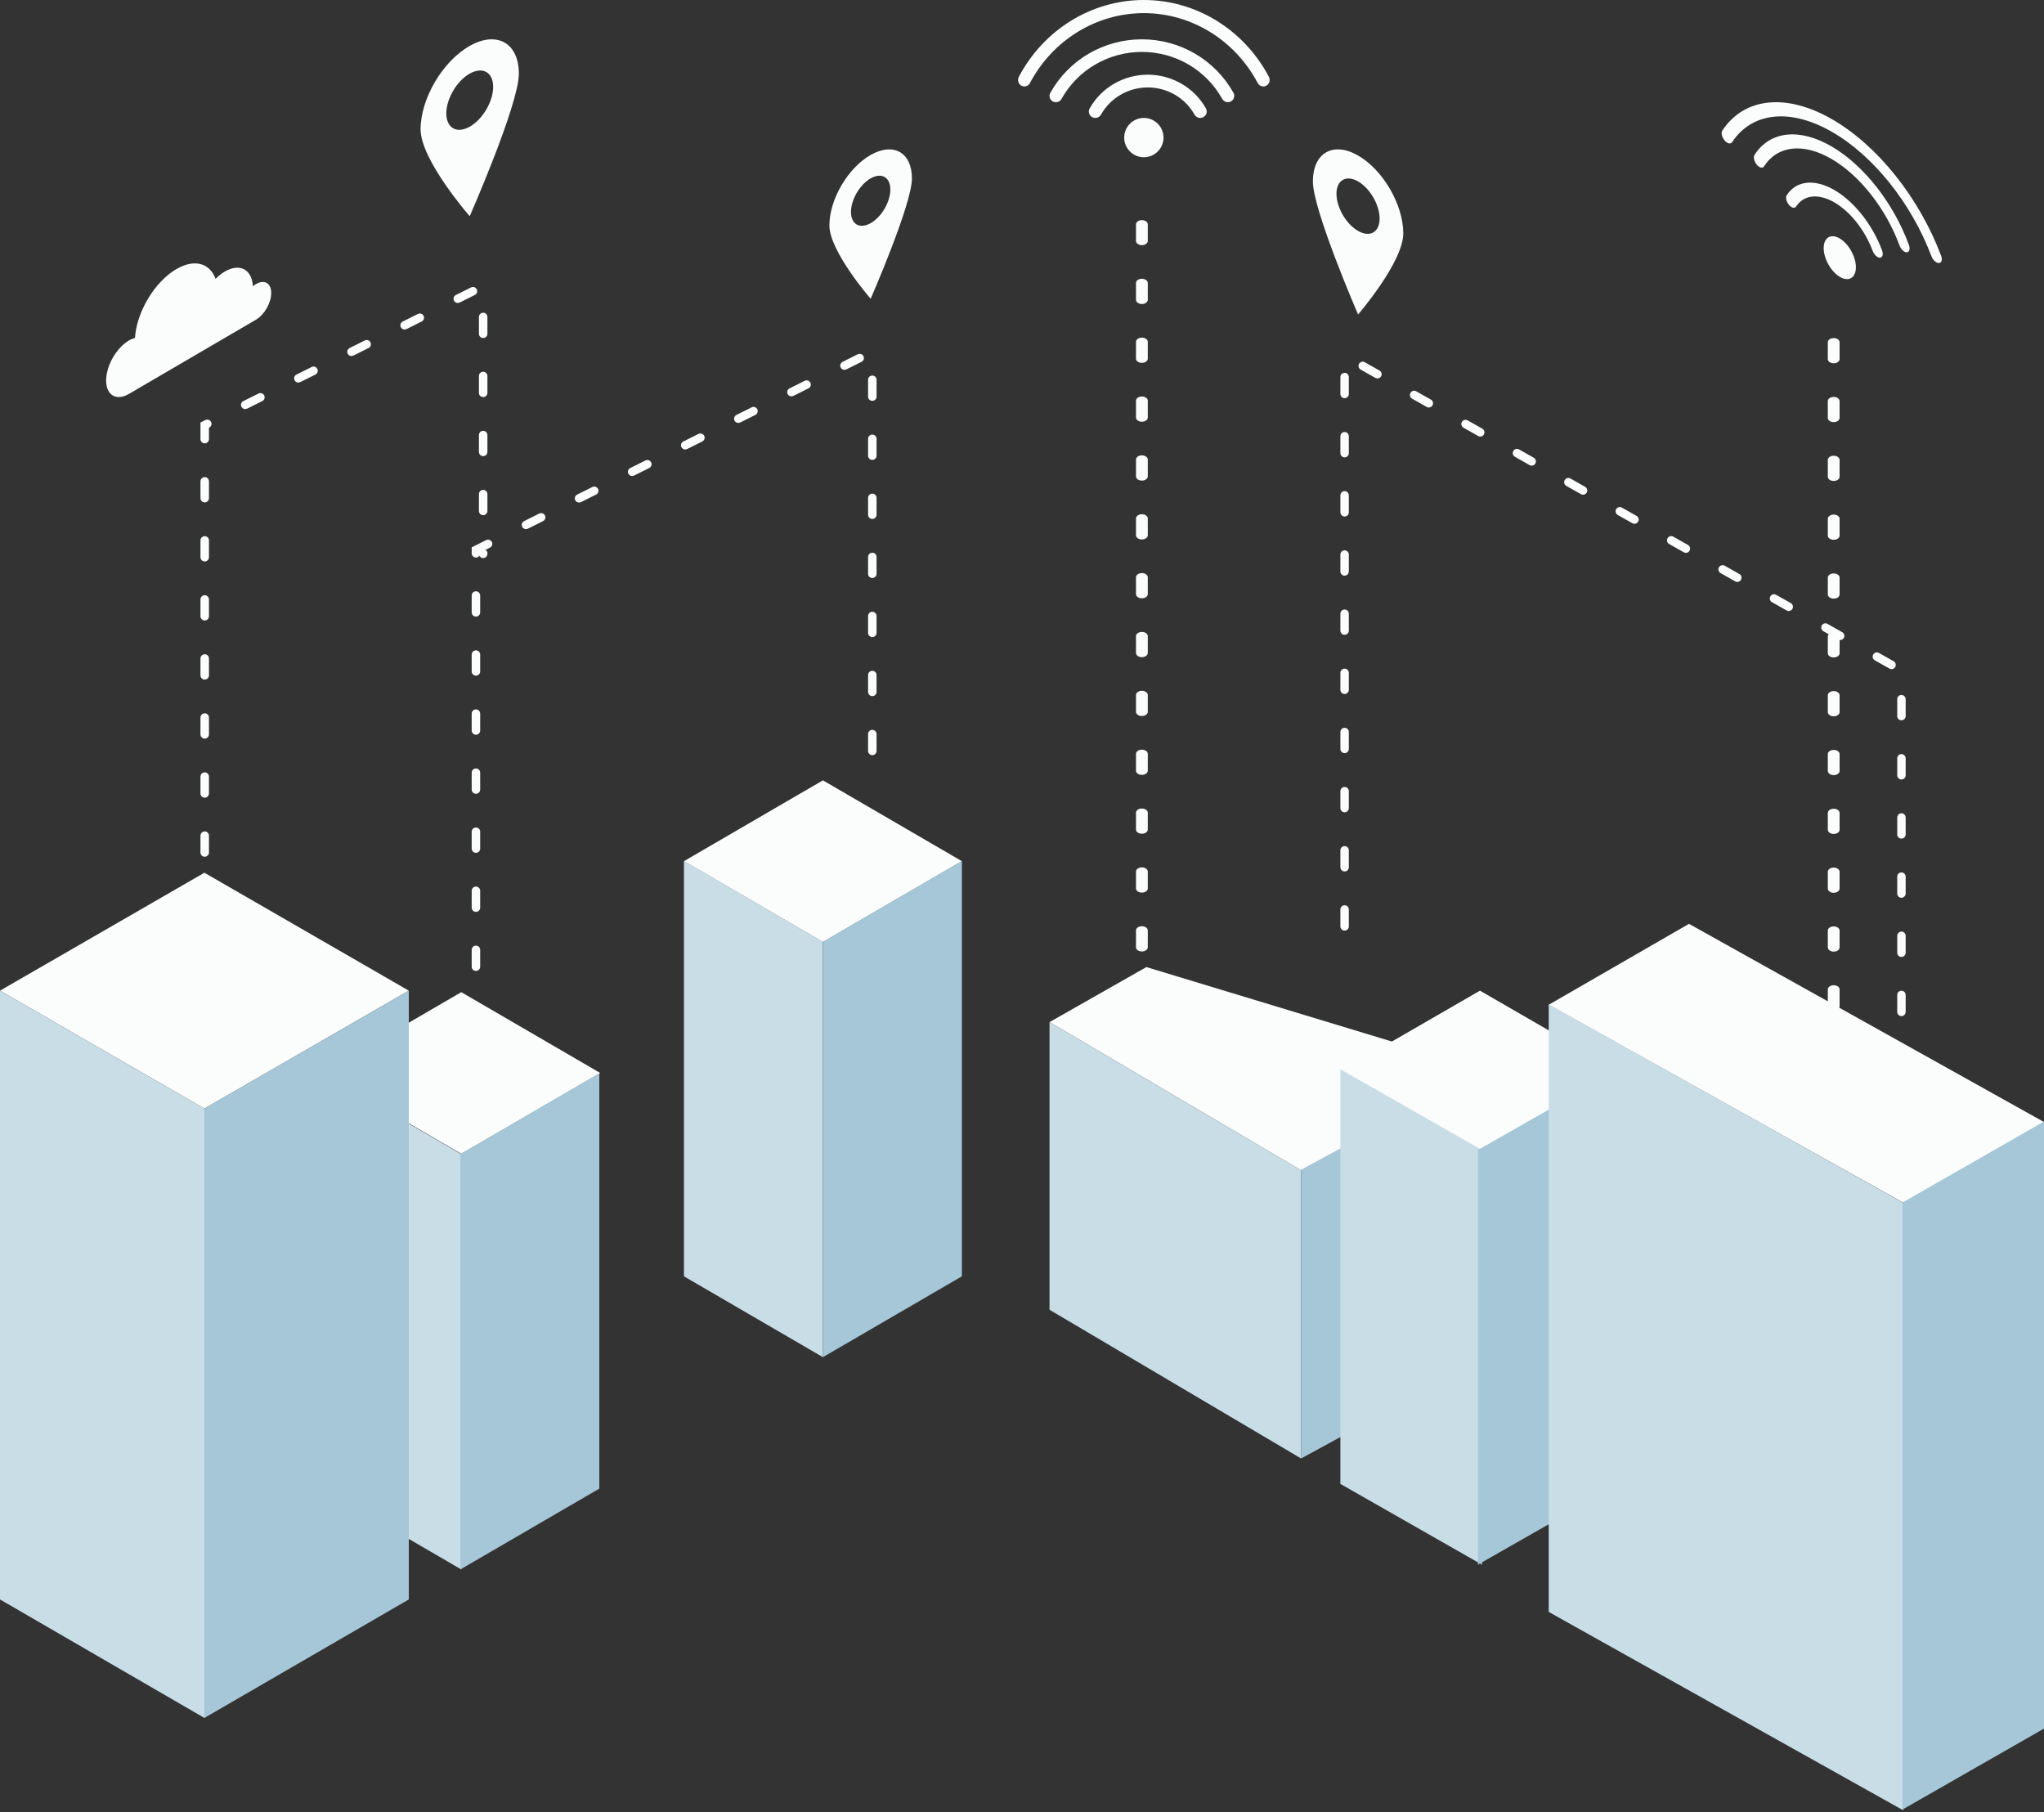 <?xml version="1.0" encoding="UTF-8" standalone="no"?>
<svg width="520px" height="461px" viewBox="0 0 520 461" version="1.1" xmlns="http://www.w3.org/2000/svg" xmlns:xlink="http://www.w3.org/1999/xlink">
    <rect x="0" y="0" width="520" height="461" fill="#333333" stroke="none"/>
    <!-- Generator: Sketch 48.2 (47327) - http://www.bohemiancoding.com/sketch -->
    <title>Group 2</title>
    <desc>Created with Sketch.</desc>
    <defs></defs>
    <g id="5.2.-Aerohive---project-background" stroke="none" stroke-width="1" fill="none" fill-rule="evenodd" transform="translate(-600, -243)">
        <g id="Group-2" transform="translate(600, 243)">
            <g id="Group" transform="translate(82, 252)">
                <polyline id="Fill-46" fill="#FBFCFC" points="35.352 41.503 0 20.943 35.352 0.382 70.703 20.943 35.352 41.503"></polyline>
                <polyline id="Fill-47" fill="#C9DDE6" points="35.352 147.228 0 126.668 0 21.032 35.352 41.592 35.352 147.228"></polyline>
                <polygon id="Fill-48" fill="#A5C7D8" points="35.114 41.592 70.466 21.032 70.466 126.668 35.114 147.228"></polygon>
            </g>
            <g id="Group" transform="translate(174, 198)">
                <polygon id="Fill-46" fill="#FBFCFC" points="0 21.06 35.352 0.5 70.703 21.06 35.352 41.62"></polygon>
                <polyline id="Fill-47" fill="#C9DDE6" points="35.352 147.228 0 126.668 0 21.032 35.352 41.592 35.352 147.228"></polyline>
                <polygon id="Fill-48" fill="#A5C7D8" points="35.35 41.592 70.702 21.032 70.702 126.668 35.35 147.228"></polygon>
            </g>
            <polyline id="Fill-49" fill="#FBFCFC" points="267 260 291.645 246 378 272.185 331 297.7"></polyline>
            <polygon id="Fill-50" fill="#C9DDE6" points="267 333.167 267 260 331 297.7 331 371"></polygon>
            <polyline id="Fill-51" fill="#A5C7D8" points="331 371 331 297.586 378 272 378 345.414"></polyline>
            <polygon id="Fill-52" fill="#FBFCFC" points="0 251.999 52.001 222 104 251.999 52.001 282"></polygon>
            <polygon id="Fill-53" fill="#C9DDE6" points="0 406.86 0 252 52 282 52 437"></polygon>
            <polygon id="Fill-54" fill="#A5C7D8" points="52 282 104 252 104 406.86 52 437"></polygon>
            <polyline id="Fill-58" fill="#FBFCFC" points="376.51 293 341 272.5 376.51 252 412 272.5 376.51 293"></polyline>
            <polygon id="Fill-59" fill="#C9DDE6" points="341 377.472 341 272 377 292.528 377 398"></polygon>
            <polygon id="Fill-60" fill="#A5C7D8" points="376 292.528 412 272 412 377.472 376 398"></polygon>
            <polygon id="Fill-61" fill="#FBFCFC" points="394 255.587 429.682 235 520 285.415 484.318 306"></polygon>
            <polygon id="Fill-62" fill="#C9DDE6" points="394 410.033 394 255.5 484.2 305.965 484.2 460.5"></polygon>
            <polyline id="Fill-63" fill="#A5C7D8" points="484 460.3 484 305.89 520 285.3 520 439.708 484 460.3"></polyline>
            <path d="M349.889,96.124 L346.153,94.013 C345.636,93.719 345.463,93.065 345.751,92.548 C346.038,92.028 346.689,91.848 347.207,92.139 L350.942,94.253 C351.459,94.545 351.651,95.201 351.364,95.717 C351.153,96.067 350.789,96.264 350.425,96.264 C350.233,96.264 350.061,96.22 349.889,96.124 Z M341,100.217 L341,95.917 C341,95.324 341.479,94.842 342.073,94.842 C342.667,94.842 343.146,95.324 343.146,95.917 L343.146,100.217 C343.146,100.812 342.667,101.292 342.073,101.292 C341.479,101.292 341,100.812 341,100.217 Z M362.972,103.52 L359.237,101.407 C358.72,101.115 358.528,100.458 358.835,99.944 C359.122,99.424 359.773,99.242 360.291,99.535 L364.026,101.647 C364.543,101.94 364.735,102.595 364.428,103.111 C364.237,103.462 363.873,103.658 363.509,103.658 C363.317,103.658 363.145,103.616 362.972,103.52 Z M376.056,110.916 L372.321,108.802 C371.804,108.511 371.612,107.854 371.899,107.338 C372.206,106.82 372.857,106.635 373.374,106.931 L377.11,109.042 C377.627,109.334 377.8,109.991 377.512,110.507 C377.321,110.858 376.957,111.054 376.574,111.054 C376.401,111.054 376.229,111.01 376.056,110.916 Z M341,115.265 L341,110.966 C341,110.371 341.479,109.891 342.073,109.891 C342.667,109.891 343.146,110.371 343.146,110.966 L343.146,115.265 C343.146,115.86 342.667,116.34 342.073,116.34 C341.479,116.34 341,115.86 341,115.265 Z M389.14,118.31 L385.405,116.198 C384.888,115.905 384.696,115.25 384.983,114.734 C385.271,114.214 385.941,114.031 386.458,114.325 L390.194,116.438 C390.711,116.73 390.883,117.385 390.596,117.903 C390.405,118.252 390.041,118.45 389.657,118.45 C389.485,118.45 389.293,118.404 389.14,118.31 Z M402.205,125.706 L398.469,123.592 C397.952,123.3 397.78,122.644 398.067,122.128 C398.355,121.607 399.006,121.427 399.523,121.719 L403.259,123.832 C403.776,124.124 403.967,124.78 403.68,125.297 C403.469,125.648 403.105,125.844 402.741,125.844 C402.55,125.844 402.377,125.8 402.205,125.706 Z M341,130.314 L341,126.015 C341,125.42 341.479,124.94 342.073,124.94 C342.667,124.94 343.146,125.42 343.146,126.015 L343.146,130.314 C343.146,130.907 342.667,131.387 342.073,131.387 C341.479,131.387 341,130.907 341,130.314 Z M415.289,133.101 L411.553,130.988 C411.036,130.696 410.864,130.04 411.151,129.523 C411.438,129.003 412.09,128.823 412.607,129.115 L416.342,131.228 C416.86,131.52 417.051,132.176 416.745,132.692 C416.553,133.042 416.189,133.238 415.825,133.238 C415.634,133.238 415.461,133.195 415.289,133.101 Z M428.373,140.495 L424.637,138.382 C424.12,138.09 423.928,137.434 424.235,136.917 C424.522,136.399 425.174,136.219 425.691,136.51 L429.426,138.624 C429.944,138.914 430.116,139.57 429.829,140.086 C429.637,140.438 429.273,140.633 428.89,140.633 C428.718,140.633 428.545,140.589 428.373,140.495 Z M341,145.361 L341,141.061 C341,140.468 341.479,139.987 342.073,139.987 C342.667,139.987 343.146,140.468 343.146,141.061 L343.146,145.361 C343.146,145.956 342.667,146.436 342.073,146.436 C341.479,146.436 341,145.956 341,145.361 Z M441.457,147.891 L437.721,145.778 C437.204,145.486 437.012,144.829 437.3,144.315 C437.606,143.793 438.257,143.616 438.775,143.906 L442.51,146.018 C443.027,146.309 443.2,146.966 442.912,147.482 C442.721,147.833 442.357,148.029 441.974,148.029 C441.801,148.029 441.61,147.985 441.457,147.891 Z M454.521,155.287 L450.786,153.173 C450.269,152.882 450.096,152.225 450.384,151.709 C450.671,151.187 451.322,151.008 451.839,151.3 L455.594,153.413 C456.092,153.705 456.284,154.362 455.996,154.878 C455.786,155.229 455.422,155.425 455.058,155.425 C454.885,155.425 454.694,155.381 454.521,155.287 Z M341,160.41 L341,156.11 C341,155.515 341.479,155.035 342.073,155.035 C342.667,155.035 343.146,155.515 343.146,156.11 L343.146,160.41 C343.146,161.005 342.667,161.485 342.073,161.485 C341.479,161.485 341,161.005 341,160.41 Z M467.605,162.681 L463.87,160.569 C463.352,160.277 463.18,159.621 463.467,159.105 C463.755,158.583 464.406,158.402 464.923,158.696 L468.659,160.809 C469.176,161.101 469.368,161.757 469.08,162.274 C468.87,162.623 468.506,162.819 468.142,162.819 C467.95,162.819 467.778,162.777 467.605,162.681 Z M480.689,170.076 L476.954,167.963 C476.436,167.671 476.245,167.015 476.551,166.499 C476.839,165.976 477.49,165.798 478.007,166.092 L481.743,168.205 C482.26,168.495 482.451,169.151 482.145,169.668 C481.953,170.019 481.589,170.215 481.225,170.215 C481.034,170.215 480.861,170.171 480.689,170.076 Z M341,175.459 L341,171.159 C341,170.564 341.479,170.084 342.073,170.084 C342.667,170.084 343.146,170.564 343.146,171.159 L343.146,175.459 C343.146,176.052 342.667,176.534 342.073,176.534 C341.479,176.534 341,176.052 341,175.459 Z M341,190.506 L341,186.208 C341,185.613 341.479,185.131 342.073,185.131 C342.667,185.131 343.146,185.613 343.146,186.208 L343.146,190.506 C343.146,191.101 342.667,191.582 342.073,191.582 C341.479,191.582 341,191.101 341,190.506 Z M341,205.554 L341,201.255 C341,200.662 341.479,200.18 342.073,200.18 C342.667,200.18 343.146,200.662 343.146,201.255 L343.146,205.554 C343.146,206.149 342.667,206.629 342.073,206.629 C341.479,206.629 341,206.149 341,205.554 Z M341,220.603 L341,216.304 C341,215.709 341.479,215.229 342.073,215.229 C342.667,215.229 343.146,215.709 343.146,216.304 L343.146,220.603 C343.146,221.198 342.667,221.678 342.073,221.678 C341.479,221.678 341,221.198 341,220.603 Z M341,235.652 L341,231.352 C341,230.757 341.479,230.277 342.073,230.277 C342.667,230.277 343.146,230.757 343.146,231.352 L343.146,235.652 C343.146,236.245 342.667,236.727 342.073,236.727 C341.479,236.727 341,236.245 341,235.652 Z M482.661,182.154 L482.661,177.854 C482.661,177.259 483.14,176.779 483.734,176.779 C484.309,176.779 484.807,177.259 484.807,177.854 L484.807,182.154 C484.807,182.747 484.309,183.229 483.734,183.229 C483.14,183.229 482.661,182.747 482.661,182.154 Z M482.661,197.203 L482.661,192.901 C482.661,192.308 483.14,191.828 483.734,191.828 C484.309,191.828 484.807,192.308 484.807,192.901 L484.807,197.203 C484.807,197.796 484.309,198.276 483.734,198.276 C483.14,198.276 482.661,197.796 482.661,197.203 Z M482.661,212.249 L482.661,207.95 C482.661,207.357 483.14,206.875 483.734,206.875 C484.309,206.875 484.807,207.357 484.807,207.95 L484.807,212.249 C484.807,212.844 484.309,213.324 483.734,213.324 C483.14,213.324 482.661,212.844 482.661,212.249 Z M482.661,227.298 L482.661,222.999 C482.661,222.404 483.14,221.924 483.734,221.924 C484.309,221.924 484.807,222.404 484.807,222.999 L484.807,227.298 C484.807,227.891 484.309,228.373 483.734,228.373 C483.14,228.373 482.661,227.891 482.661,227.298 Z M482.661,242.347 L482.661,238.047 C482.661,237.452 483.14,236.972 483.734,236.972 C484.309,236.972 484.807,237.452 484.807,238.047 L484.807,242.347 C484.807,242.94 484.309,243.422 483.734,243.422 C483.14,243.422 482.661,242.94 482.661,242.347 Z M482.661,257.394 L482.661,253.096 C482.661,252.501 483.14,252.019 483.734,252.019 C484.309,252.019 484.807,252.501 484.807,253.096 L484.807,257.394 C484.807,257.989 484.309,258.471 483.734,258.471 C483.14,258.471 482.661,257.989 482.661,257.394 Z M482.661,272.443 L482.661,268.143 C482.661,267.55 483.14,267.068 483.734,267.068 C484.309,267.068 484.807,267.55 484.807,268.143 L484.807,272.443 C484.807,273.038 484.309,273.518 483.734,273.518 C483.14,273.518 482.661,273.038 482.661,272.443 Z" id="Fill-168" fill="#FBFCFC"></path>
            <path d="M214.842,94.076 C214.456,94.076 214.07,93.861 213.878,93.486 C213.608,92.957 213.82,92.313 214.36,92.045 L218.217,90.115 C218.738,89.849 219.393,90.06 219.663,90.592 C219.933,91.121 219.721,91.765 219.181,92.031 L215.324,93.963 L214.842,94.076 Z M201.342,100.83 C200.937,100.83 200.57,100.614 200.377,100.24 C200.107,99.709 200.319,99.065 200.859,98.799 L204.717,96.869 C205.237,96.607 205.893,96.814 206.163,97.347 C206.433,97.875 206.221,98.519 205.681,98.787 L201.824,100.715 L201.342,100.83 Z M221.92,101.968 C221.322,101.968 220.84,101.487 220.84,100.895 L220.84,96.603 C220.84,96.009 221.322,95.53 221.92,95.53 C222.518,95.53 223,96.009 223,96.603 L223,100.895 C223,101.487 222.518,101.968 221.92,101.968 Z M187.834,107.584 C187.438,107.584 187.058,107.368 186.869,106.994 C186.601,106.463 186.813,105.82 187.347,105.553 L191.207,103.622 C191.735,103.359 192.387,103.566 192.655,104.099 C192.923,104.628 192.709,105.274 192.177,105.54 L188.318,107.469 L187.834,107.584 Z M174.327,114.337 C173.932,114.337 173.552,114.122 173.363,113.747 C173.095,113.218 173.307,112.574 173.841,112.306 L177.702,110.376 C178.231,110.114 178.881,110.321 179.151,110.853 C179.419,111.382 179.205,112.026 178.673,112.294 L174.811,114.224 L174.327,114.337 Z M221.92,116.991 C221.322,116.991 220.84,116.51 220.84,115.918 L220.84,111.625 C220.84,111.031 221.322,110.552 221.92,110.552 C222.518,110.552 223,111.031 223,111.625 L223,115.918 C223,116.51 222.518,116.991 221.92,116.991 Z M160.823,121.091 C160.428,121.091 160.048,120.874 159.859,120.501 C159.591,119.97 159.803,119.326 160.337,119.06 L164.196,117.13 C164.725,116.864 165.377,117.073 165.645,117.608 C165.913,118.136 165.699,118.78 165.166,119.048 L161.307,120.976 L160.823,121.091 Z M147.317,127.843 C146.922,127.843 146.542,127.629 146.353,127.253 C146.085,126.724 146.297,126.081 146.831,125.812 L150.69,123.883 C151.217,123.618 151.869,123.827 152.139,124.36 C152.407,124.889 152.193,125.534 151.66,125.801 L147.801,127.73 L147.317,127.843 Z M221.92,132.011 C221.322,132.011 220.84,131.532 220.84,130.938 L220.84,126.646 C220.84,126.054 221.322,125.573 221.92,125.573 C222.518,125.573 223,126.054 223,126.646 L223,130.938 C223,131.532 222.518,132.011 221.92,132.011 Z M133.811,134.598 C133.415,134.598 133.036,134.383 132.847,134.009 C132.578,133.479 132.791,132.835 133.325,132.567 L137.184,130.637 C137.712,130.373 138.362,130.582 138.632,131.112 C138.9,131.643 138.686,132.287 138.154,132.555 L134.295,134.485 L133.811,134.598 Z M121.08,141.827 C120.484,141.827 120,141.346 120,140.754 L120,139.231 L123.68,137.389 C124.206,137.125 124.858,137.334 125.128,137.867 C125.396,138.395 125.182,139.041 124.65,139.307 L122.16,140.553 L122.16,140.754 C122.16,141.346 121.678,141.827 121.08,141.827 Z M221.92,147.033 C221.322,147.033 220.84,146.554 220.84,145.96 L220.84,141.668 C220.84,141.076 221.322,140.595 221.92,140.595 C222.518,140.595 223,141.076 223,141.668 L223,145.96 C223,146.554 222.518,147.033 221.92,147.033 Z M121.08,156.848 C120.484,156.848 120,156.369 120,155.775 L120,151.484 C120,150.89 120.484,150.411 121.08,150.411 C121.678,150.411 122.16,150.89 122.16,151.484 L122.16,155.775 C122.16,156.369 121.678,156.848 121.08,156.848 Z M221.92,162.056 C221.322,162.056 220.84,161.575 220.84,160.983 L220.84,156.69 C220.84,156.096 221.322,155.617 221.92,155.617 C222.518,155.617 223,156.096 223,156.69 L223,160.983 C223,161.575 222.518,162.056 221.92,162.056 Z M121.08,171.87 C120.484,171.87 120,171.391 120,170.797 L120,166.505 C120,165.913 120.484,165.432 121.08,165.432 C121.678,165.432 122.16,165.913 122.16,166.505 L122.16,170.797 C122.16,171.391 121.678,171.87 121.08,171.87 Z M221.92,177.076 C221.322,177.076 220.84,176.597 220.84,176.003 L220.84,171.713 C220.84,171.119 221.322,170.64 221.92,170.64 C222.518,170.64 223,171.119 223,171.713 L223,176.003 C223,176.597 222.518,177.076 221.92,177.076 Z M121.08,186.892 C120.484,186.892 120,186.411 120,185.819 L120,181.527 C120,180.933 120.484,180.454 121.08,180.454 C121.678,180.454 122.16,180.933 122.16,181.527 L122.16,185.819 C122.16,186.411 121.678,186.892 121.08,186.892 Z M221.92,192.098 C221.322,192.098 220.84,191.619 220.84,191.025 L220.84,186.733 C220.84,186.141 221.322,185.66 221.92,185.66 C222.518,185.66 223,186.141 223,186.733 L223,191.025 C223,191.619 222.518,192.098 221.92,192.098 Z M121.08,201.915 C120.484,201.915 120,201.434 120,200.842 L120,196.549 C120,195.955 120.484,195.476 121.08,195.476 C121.678,195.476 122.16,195.955 122.16,196.549 L122.16,200.842 C122.16,201.434 121.678,201.915 121.08,201.915 Z M121.08,216.935 C120.484,216.935 120,216.456 120,215.862 L120,211.57 C120,210.978 120.484,210.497 121.08,210.497 C121.678,210.497 122.16,210.978 122.16,211.57 L122.16,215.862 C122.16,216.456 121.678,216.935 121.08,216.935 Z M121.08,231.957 C120.484,231.957 120,231.478 120,230.884 L120,226.592 C120,226 120.484,225.519 121.08,225.519 C121.678,225.519 122.16,226 122.16,226.592 L122.16,230.884 C122.16,231.478 121.678,231.957 121.08,231.957 Z M121.08,246.98 C120.484,246.98 120,246.499 120,245.907 L120,241.614 C120,241.02 120.484,240.541 121.08,240.541 C121.678,240.541 122.16,241.02 122.16,241.614 L122.16,245.907 C122.16,246.499 121.678,246.98 121.08,246.98 Z M121.08,262 C120.484,262 120,261.521 120,260.929 L120,256.637 C120,256.043 120.484,255.564 121.08,255.564 C121.678,255.564 122.16,256.043 122.16,256.637 L122.16,260.929 C122.16,261.521 121.678,262 121.08,262 Z" id="Fill-169" fill="#FBFCFC"></path>
            <path d="M290.5,62.36 C289.67,62.36 289,61.882 289,61.29 L289,57.069 C289,56.479 289.67,56 290.5,56 C291.33,56 292,56.479 292,57.069 L292,61.29 C292,61.882 291.33,62.36 290.5,62.36 Z M290.5,77.333 C289.67,77.333 289,76.853 289,76.263 L289,71.985 C289,71.393 289.67,70.916 290.5,70.916 C291.33,70.916 292,71.393 292,71.985 L292,76.263 C292,76.853 291.33,77.333 290.5,77.333 Z M290.5,92.304 C289.67,92.304 289,91.826 289,91.234 L289,86.956 C289,86.366 289.67,85.889 290.5,85.889 C291.33,85.889 292,86.366 292,86.956 L292,91.234 C292,91.826 291.33,92.304 290.5,92.304 Z M290.5,107.277 C289.67,107.277 289,106.799 289,106.207 L289,101.929 C289,101.339 289.67,100.86 290.5,100.86 C291.33,100.86 292,101.339 292,101.929 L292,106.207 C292,106.799 291.33,107.277 290.5,107.277 Z M290.5,122.249 C289.67,122.249 289,121.77 289,121.18 L289,116.902 C289,116.31 289.67,115.832 290.5,115.832 C291.33,115.832 292,116.31 292,116.902 L292,121.18 C292,121.77 291.33,122.249 290.5,122.249 Z M290.5,137.222 C289.67,137.222 289,136.743 289,136.153 L289,131.875 C289,131.283 289.67,130.805 290.5,130.805 C291.33,130.805 292,131.283 292,131.875 L292,136.153 C292,136.743 291.33,137.222 290.5,137.222 Z M290.5,152.193 C289.67,152.193 289,151.716 289,151.124 L289,146.846 C289,146.256 289.67,145.776 290.5,145.776 C291.33,145.776 292,146.256 292,146.846 L292,151.124 C292,151.716 291.33,152.193 290.5,152.193 Z M290.5,167.166 C289.67,167.166 289,166.689 289,166.097 L289,161.819 C289,161.229 289.67,160.749 290.5,160.749 C291.33,160.749 292,161.229 292,161.819 L292,166.097 C292,166.689 291.33,167.166 290.5,167.166 Z M290.5,182.139 C289.67,182.139 289,181.66 289,181.07 L289,176.792 C289,176.2 289.67,175.722 290.5,175.722 C291.33,175.722 292,176.2 292,176.792 L292,181.07 C292,181.66 291.33,182.139 290.5,182.139 Z M290.5,197.11 C289.67,197.11 289,196.633 289,196.041 L289,191.765 C289,191.173 289.67,190.695 290.5,190.695 C291.33,190.695 292,191.173 292,191.765 L292,196.041 C292,196.633 291.33,197.11 290.5,197.11 Z M290.5,212.083 C289.67,212.083 289,211.606 289,211.014 L289,206.736 C289,206.146 289.67,205.666 290.5,205.666 C291.33,205.666 292,206.146 292,206.736 L292,211.014 C292,211.606 291.33,212.083 290.5,212.083 Z M290.5,227.056 C289.67,227.056 289,226.577 289,225.987 L289,221.709 C289,221.118 289.67,220.639 290.5,220.639 C291.33,220.639 292,221.118 292,221.709 L292,225.987 C292,226.577 291.33,227.056 290.5,227.056 Z M290.5,242.029 C289.67,242.029 289,241.55 289,240.959 L289,236.682 C289,236.089 289.67,235.612 290.5,235.612 C291.33,235.612 292,236.089 292,236.682 L292,240.959 C292,241.55 291.33,242.029 290.5,242.029 Z M290.5,257 C289.67,257 289,256.523 289,255.931 L289,251.653 C289,251.062 289.67,250.583 290.5,250.583 C291.33,250.583 292,251.062 292,251.653 L292,255.931 C292,256.523 291.33,257 290.5,257 Z" id="Fill-170" fill="#FBFCFC"></path>
            <path d="M116.458,77.075 C116.064,77.075 115.682,76.859 115.495,76.483 C115.226,75.954 115.439,75.308 115.973,75.042 L119.835,73.114 C120.366,72.85 121.018,73.059 121.287,73.591 C121.555,74.12 121.341,74.766 120.806,75.032 L116.944,76.96 L116.458,77.075 Z M102.94,83.822 C102.547,83.822 102.165,83.605 101.976,83.232 C101.707,82.701 101.921,82.055 102.456,81.791 L106.318,79.861 C106.847,79.597 107.503,79.808 107.767,80.338 C108.036,80.867 107.823,81.513 107.289,81.779 L103.427,83.707 L102.94,83.822 Z M122.919,85.983 C122.323,85.983 121.838,85.504 121.838,84.91 L121.838,80.618 C121.838,80.026 122.323,79.545 122.919,79.545 C123.518,79.545 124,80.026 124,80.618 L124,84.91 C124,85.504 123.518,85.983 122.919,85.983 Z M89.421,90.569 C89.026,90.569 88.643,90.352 88.456,89.979 C88.188,89.45 88.402,88.804 88.935,88.538 L92.799,86.61 C93.327,86.344 93.98,86.554 94.248,87.085 C94.516,87.616 94.304,88.26 93.769,88.526 L89.908,90.456 L89.421,90.569 Z M75.904,97.316 C75.508,97.316 75.126,97.101 74.939,96.725 C74.671,96.197 74.885,95.551 75.418,95.284 L79.281,93.357 C79.81,93.092 80.462,93.301 80.731,93.834 C80.999,94.363 80.787,95.009 80.252,95.275 L76.388,97.203 L75.904,97.316 Z M122.919,101.006 C122.323,101.006 121.838,100.525 121.838,99.933 L121.838,95.641 C121.838,95.047 122.323,94.568 122.919,94.568 C123.518,94.568 124,95.047 124,95.641 L124,99.933 C124,100.525 123.518,101.006 122.919,101.006 Z M62.387,104.064 C61.991,104.064 61.609,103.848 61.422,103.472 C61.153,102.943 61.366,102.298 61.9,102.031 L65.764,100.104 C66.293,99.839 66.945,100.048 67.213,100.581 C67.482,101.11 67.267,101.755 66.735,102.022 L62.871,103.949 L62.387,104.064 Z M52.081,112.777 C51.484,112.777 51,112.298 51,111.704 L51,107.473 L52.245,106.851 C52.772,106.586 53.424,106.795 53.694,107.328 C53.962,107.857 53.748,108.502 53.216,108.769 L53.162,108.795 L53.162,111.704 C53.162,112.298 52.679,112.777 52.081,112.777 Z M122.919,116.029 C122.323,116.029 121.838,115.548 121.838,114.956 L121.838,110.664 C121.838,110.07 122.323,109.591 122.919,109.591 C123.518,109.591 124,110.07 124,110.664 L124,114.956 C124,115.548 123.518,116.029 122.919,116.029 Z M52.081,127.8 C51.484,127.8 51,127.321 51,126.727 L51,122.435 C51,121.843 51.484,121.362 52.081,121.362 C52.679,121.362 53.162,121.843 53.162,122.435 L53.162,126.727 C53.162,127.321 52.679,127.8 52.081,127.8 Z M122.919,131.05 C122.323,131.05 121.838,130.571 121.838,129.977 L121.838,125.685 C121.838,125.093 122.323,124.612 122.919,124.612 C123.518,124.612 124,125.093 124,125.685 L124,129.977 C124,130.571 123.518,131.05 122.919,131.05 Z M122.919,141.961 C122.323,141.961 121.838,141.48 121.838,140.888 C121.838,140.294 122.323,139.725 122.919,139.725 C123.518,139.725 124,140.115 124,140.708 L124,140.888 C124,141.48 123.518,141.961 122.919,141.961 Z M52.081,142.823 C51.484,142.823 51,142.342 51,141.75 L51,137.458 C51,136.864 51.484,136.385 52.081,136.385 C52.679,136.385 53.162,136.864 53.162,137.458 L53.162,141.75 C53.162,142.342 52.679,142.823 52.081,142.823 Z M52.081,157.844 C51.484,157.844 51,157.365 51,156.771 L51,152.481 C51,151.887 51.484,151.407 52.081,151.407 C52.679,151.407 53.162,151.887 53.162,152.481 L53.162,156.771 C53.162,157.365 52.679,157.844 52.081,157.844 Z M52.081,172.867 C51.484,172.867 51,172.388 51,171.794 L51,167.501 C51,166.909 51.484,166.428 52.081,166.428 C52.679,166.428 53.162,166.909 53.162,167.501 L53.162,171.794 C53.162,172.388 52.679,172.867 52.081,172.867 Z M52.081,187.89 C51.484,187.89 51,187.409 51,186.817 L51,182.524 C51,181.93 51.484,181.451 52.081,181.451 C52.679,181.451 53.162,181.93 53.162,182.524 L53.162,186.817 C53.162,187.409 52.679,187.89 52.081,187.89 Z M52.081,202.912 C51.484,202.912 51,202.431 51,201.839 L51,197.547 C51,196.953 51.484,196.474 52.081,196.474 C52.679,196.474 53.162,196.953 53.162,197.547 L53.162,201.839 C53.162,202.431 52.679,202.912 52.081,202.912 Z M52.081,217.933 C51.484,217.933 51,217.454 51,216.86 L51,212.568 C51,211.976 51.484,211.495 52.081,211.495 C52.679,211.495 53.162,211.976 53.162,212.568 L53.162,216.86 C53.162,217.454 52.679,217.933 52.081,217.933 Z M52.081,232.956 C51.484,232.956 51,232.477 51,231.883 L51,227.591 C51,226.999 51.484,226.518 52.081,226.518 C52.679,226.518 53.162,226.999 53.162,227.591 L53.162,231.883 C53.162,232.477 52.679,232.956 52.081,232.956 Z M52.081,247.979 C51.484,247.979 51,247.498 51,246.906 L51,242.614 C51,242.02 51.484,241.541 52.081,241.541 C52.679,241.541 53.162,242.02 53.162,242.614 L53.162,246.906 C53.162,247.498 52.679,247.979 52.081,247.979 Z M52.081,263 C51.484,263 51,262.521 51,261.929 L51,257.637 C51,257.043 51.484,256.564 52.081,256.564 C52.679,256.564 53.162,257.043 53.162,257.637 L53.162,261.929 C53.162,262.521 52.679,263 52.081,263 Z" id="Fill-171" fill="#FBFCFC"></path>
            <path d="M466.5,92.414 C465.67,92.414 465,91.935 465,91.345 L465,87.069 C465,86.477 465.67,86 466.5,86 C467.33,86 468,86.477 468,87.069 L468,91.345 C468,91.935 467.33,92.414 466.5,92.414 Z M466.5,107.378 C465.67,107.378 465,106.901 465,106.309 L465,102.033 C465,101.443 465.67,100.964 466.5,100.964 C467.33,100.964 468,101.443 468,102.033 L468,106.309 C468,106.901 467.33,107.378 466.5,107.378 Z M466.5,122.344 C465.67,122.344 465,121.867 465,121.275 L465,116.999 C465,116.409 465.67,115.93 466.5,115.93 C467.33,115.93 468,116.409 468,116.999 L468,121.275 C468,121.867 467.33,122.344 466.5,122.344 Z M466.5,137.311 C465.67,137.311 465,136.831 465,136.242 L465,131.965 C465,131.374 465.67,130.896 466.5,130.896 C467.33,130.896 468,131.374 468,131.965 L468,136.242 C468,136.831 467.33,137.311 466.5,137.311 Z M466.5,152.275 C465.67,152.275 465,151.798 465,151.206 L465,146.932 C465,146.34 465.67,145.863 466.5,145.863 C467.33,145.863 468,146.34 468,146.932 L468,151.206 C468,151.798 467.33,152.275 466.5,152.275 Z M466.5,167.241 C465.67,167.241 465,166.764 465,166.172 L465,161.896 C465,161.306 465.67,160.827 466.5,160.827 C467.33,160.827 468,161.306 468,161.896 L468,166.172 C468,166.764 467.33,167.241 466.5,167.241 Z M466.5,182.207 C465.67,182.207 465,181.728 465,181.138 L465,176.862 C465,176.272 465.67,175.793 466.5,175.793 C467.33,175.793 468,176.272 468,176.862 L468,181.138 C468,181.728 467.33,182.207 466.5,182.207 Z M466.5,197.173 C465.67,197.173 465,196.694 465,196.104 L465,191.828 C465,191.236 465.67,190.759 466.5,190.759 C467.33,190.759 468,191.236 468,191.828 L468,196.104 C468,196.694 467.33,197.173 466.5,197.173 Z M466.5,212.137 C465.67,212.137 465,211.66 465,211.068 L465,206.792 C465,206.202 465.67,205.723 466.5,205.723 C467.33,205.723 468,206.202 468,206.792 L468,211.068 C468,211.66 467.33,212.137 466.5,212.137 Z M466.5,227.104 C465.67,227.104 465,226.626 465,226.035 L465,221.758 C465,221.169 465.67,220.689 466.5,220.689 C467.33,220.689 468,221.169 468,221.758 L468,226.035 C468,226.626 467.33,227.104 466.5,227.104 Z M466.5,242.07 C465.67,242.07 465,241.59 465,241.001 L465,236.725 C465,236.133 465.67,235.656 466.5,235.656 C467.33,235.656 468,236.133 468,236.725 L468,241.001 C468,241.59 467.33,242.07 466.5,242.07 Z M466.5,257.034 C465.67,257.034 465,256.557 465,255.965 L465,251.691 C465,251.099 465.67,250.622 466.5,250.622 C467.33,250.622 468,251.099 468,251.691 L468,255.965 C468,256.557 467.33,257.034 466.5,257.034 Z M466.5,272 C465.67,272 465,271.523 465,270.931 L465,266.655 C465,266.065 465.67,265.586 466.5,265.586 C467.33,265.586 468,266.065 468,266.655 L468,270.931 C468,271.523 467.33,272 466.5,272 Z" id="Fill-172" fill="#FBFCFC"></path>
            <path d="M321.388,22 C320.813,22 320.276,21.688 319.97,21.133 C314.163,10.158 303.066,3.339 290.993,3.339 C278.938,3.339 267.823,10.156 262.016,21.129 C261.594,21.936 260.617,22.231 259.831,21.789 C259.045,21.346 258.777,20.33 259.198,19.524 C265.58,7.481 277.75,0 290.993,0 C304.235,0 316.424,7.481 322.806,19.528 C323.228,20.334 322.94,21.35 322.154,21.793 C321.924,21.934 321.656,22 321.388,22" id="Fill-173" fill="#FBFCFC"></path>
            <path d="M312.374,26 C311.794,26 311.253,25.698 310.944,25.168 C306.847,17.79 299.02,13.207 290.497,13.207 C281.993,13.207 274.147,17.788 270.05,25.166 C269.625,25.943 268.639,26.229 267.846,25.8 C267.054,25.374 266.764,24.398 267.209,23.623 C271.866,15.219 280.795,10 290.497,10 C300.199,10 309.127,15.219 313.804,23.625 C314.23,24.4 313.94,25.376 313.147,25.801 C312.915,25.935 312.645,26 312.374,26" id="Fill-174" fill="#FBFCFC"></path>
            <path d="M305.344,30 C304.753,30 304.202,29.695 303.887,29.158 C301.505,24.895 296.958,22.245 291.997,22.245 C287.056,22.245 282.488,24.893 280.106,29.154 C279.654,29.94 278.65,30.226 277.862,29.795 C277.055,29.363 276.76,28.376 277.213,27.591 C280.166,22.293 285.835,19 291.997,19 C298.159,19 303.828,22.293 306.801,27.595 C307.234,28.381 306.939,29.366 306.131,29.799 C305.895,29.934 305.62,30 305.344,30" id="Fill-175" fill="#FBFCFC"></path>
            <path d="M296,35 C296,37.761 293.765,40 291,40 C288.235,40 286,37.761 286,35 C286,32.239 288.235,30 291,30 C293.765,30 296,32.239 296,35" id="Fill-176" fill="#FBFCFC"></path>
            <g id="Group-5" transform="translate(438, 26)" fill="#FBFCFC">
                <path d="M54.598,40.72 C54.094,40.434 53.61,39.857 53.358,39.176 C48.266,25.677 38.546,13.541 27.993,7.504 C17.441,1.468 7.721,2.491 2.648,10.171 C2.26,10.737 1.408,10.532 0.731,9.715 C0.053,8.898 -0.199,7.776 0.169,7.21 C5.746,-1.218 16.415,-2.34 27.993,4.282 C39.572,10.906 50.241,24.223 55.818,39.038 C56.205,40.031 55.953,40.868 55.275,40.908 C55.043,40.919 54.811,40.85 54.598,40.72" id="Fill-177"></path>
                <path d="M46.436,37.994 C45.966,37.712 45.496,37.139 45.251,36.464 C41.79,27.087 35.168,18.657 28,14.466 C20.832,10.275 14.21,10.985 10.768,16.322 C10.391,16.883 9.564,16.687 8.905,15.867 C8.247,15.056 8.002,13.943 8.36,13.381 C12.291,7.304 19.816,6.494 28,11.269 C36.184,16.044 43.709,25.644 47.64,36.327 C47.998,37.313 47.753,38.142 47.095,38.181 C46.888,38.192 46.662,38.125 46.436,37.994" id="Fill-178"></path>
                <path d="M39.62,39.361 C39.136,39.082 38.689,38.518 38.428,37.855 C36.471,32.587 32.745,27.849 28.683,25.495 C24.621,23.139 20.895,23.54 18.938,26.536 C18.565,27.087 17.746,26.886 17.093,26.089 C16.441,25.289 16.199,24.193 16.553,23.641 C18.994,19.916 23.634,19.42 28.683,22.349 C33.732,25.278 38.372,31.167 40.813,37.718 C41.167,38.688 40.925,39.507 40.272,39.544 C40.067,39.555 39.844,39.488 39.62,39.361" id="Fill-179"></path>
                <path d="M34.146,41.984 C34.146,44.677 32.311,45.77 30.049,44.423 C27.787,43.077 25.951,39.8 25.951,37.107 C25.951,34.413 27.787,33.321 30.049,34.668 C32.311,36.014 34.146,39.29 34.146,41.984" id="Fill-180"></path>
            </g>
            <path d="M61.863,81.145 L61.87,81.134 L61.876,81.145 L61.863,81.145 Z M65.124,72.26 C64.856,72.418 64.594,72.602 64.34,72.812 C64.104,68.537 60.999,66.849 57.163,69.091 C56.345,69.567 55.57,70.214 54.837,70.937 C53.402,66.941 49.483,65.756 44.858,68.457 C39.304,71.701 34.762,79.365 34.331,85.975 C33.845,86.106 33.344,86.29 32.818,86.597 C29.604,88.474 27,93.041 27,96.796 C27,100.552 29.604,102.074 32.818,100.195 L65.124,81.318 C67.265,80.068 69,77.027 69,74.525 C69,72.024 67.265,71.01 65.124,72.26 Z" id="Fill-181" fill="#FBFCFC"></path>
            <path d="M221.5,56.767 C218.735,58.341 216.492,57.065 216.492,53.919 C216.492,50.771 218.735,46.945 221.5,45.372 C224.265,43.798 226.508,45.074 226.508,48.22 C226.508,51.368 224.265,55.194 221.5,56.767 Z M221.5,39.414 C215.699,42.714 211,50.737 211,57.337 C211,63.935 221.5,76 221.5,76 C221.5,76 232,51.987 232,45.389 C232,38.789 227.301,36.113 221.5,39.414 Z" id="Fill-183" fill="#FBFCFC"></path>
            <path d="M340.002,49.296 C340.002,45.818 342.46,44.407 345.5,46.147 C348.52,47.887 350.979,52.116 350.979,55.594 C350.979,59.072 348.52,60.481 345.5,58.743 C342.46,57.003 340.002,52.774 340.002,49.296 Z M334,46.164 C334,53.459 345.5,80 345.5,80 C345.5,80 357,66.665 357,59.372 C357,52.077 351.85,43.208 345.5,39.562 C339.15,35.915 334,38.871 334,46.164 Z" id="Fill-184" fill="#FBFCFC"></path>
            <path d="M119.5,32.224 C116.209,34.087 113.54,32.576 113.54,28.851 C113.54,25.124 116.209,20.592 119.5,18.729 C122.793,16.865 125.462,18.375 125.462,22.103 C125.462,25.83 122.793,30.362 119.5,32.224 Z M119.5,11.673 C112.597,15.581 107,25.084 107,32.898 C107,40.714 119.5,55 119.5,55 C119.5,55 132,26.564 132,18.748 C132,10.935 126.403,7.767 119.5,11.673 Z" id="Fill-185" fill="#FBFCFC"></path>
        </g>
    </g>
</svg>